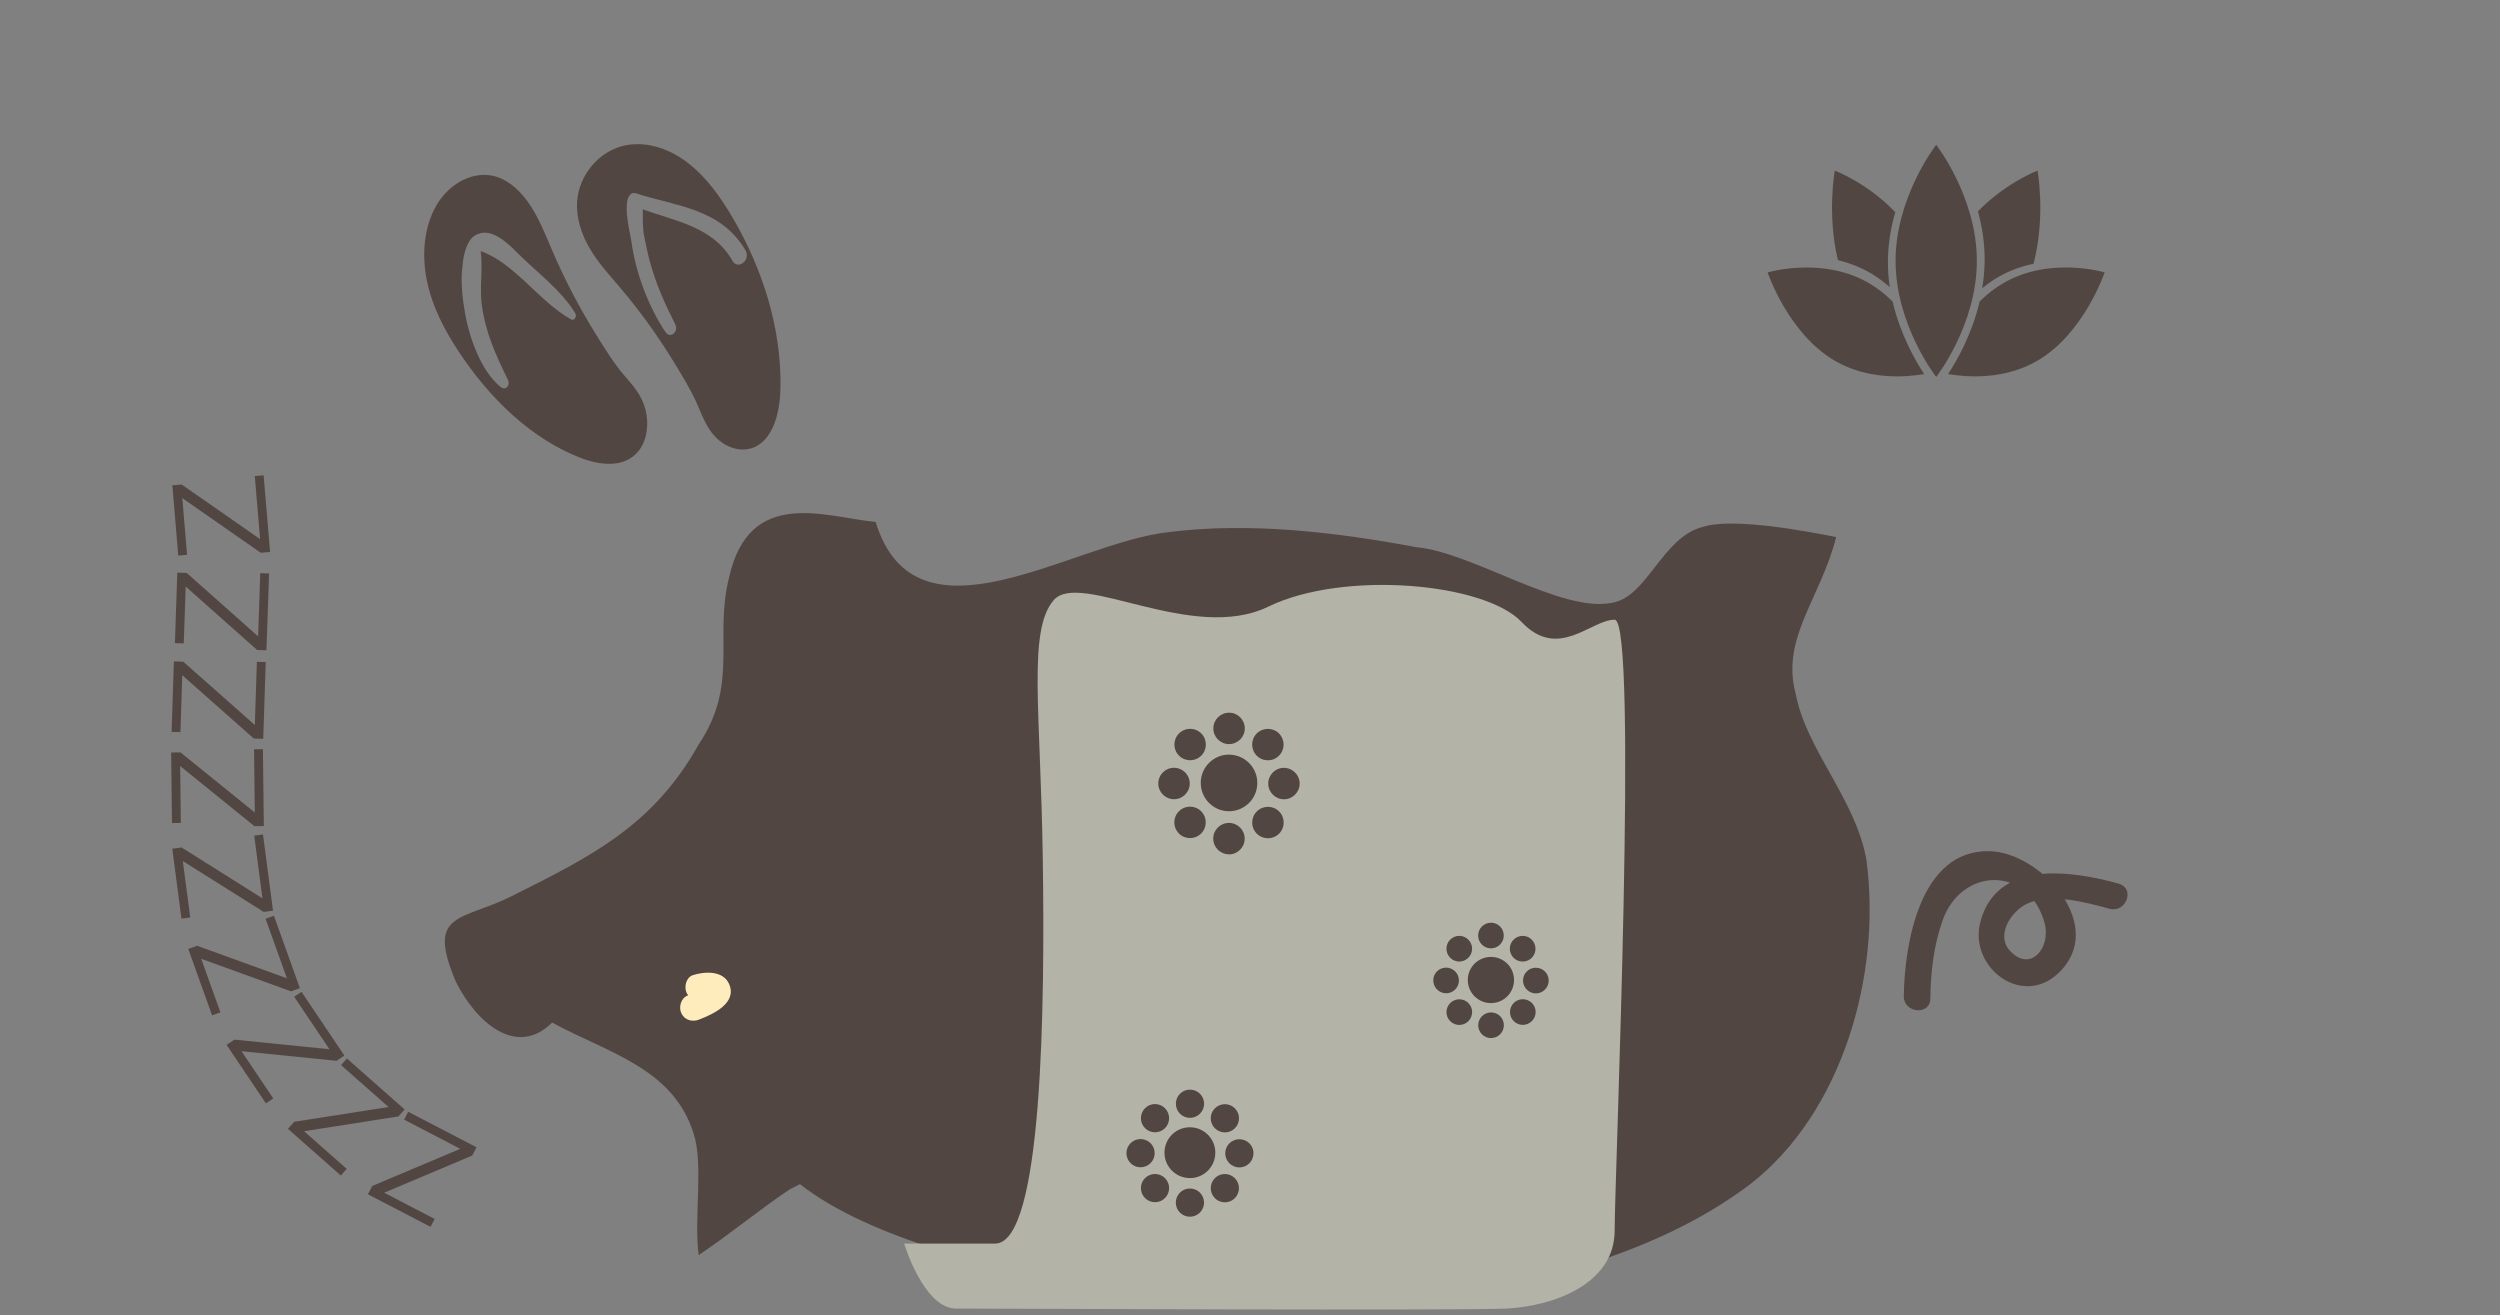 <?xml version="1.0" encoding="UTF-8" standalone="no"?>
<!DOCTYPE svg PUBLIC "-//W3C//DTD SVG 1.1//EN" "http://www.w3.org/Graphics/SVG/1.1/DTD/svg11.dtd">
<svg width="100%" height="100%" viewBox="0 0 441 232" version="1.1" xmlns="http://www.w3.org/2000/svg" xmlns:xlink="http://www.w3.org/1999/xlink" xml:space="preserve" style="fill-rule:evenodd;clip-rule:evenodd;stroke-linejoin:round;stroke-miterlimit:1.414;">
    <rect x="0" y="0" width="441" height="232" fill="#808080" stroke="none"/>
    <g transform="matrix(-1,-1.22465e-16,1.22465e-16,-1,450.324,301.031)">
        <path d="M311.02,91.225C316.375,87.655 321.722,83.197 327.072,79.635C327.966,85.872 326.184,95.685 327.966,101.035C331.531,112.628 343.126,115.3 352.934,120.653C359.178,114.413 366.309,120.653 369.878,127.791C375.228,140.281 368.988,138.491 360.068,142.951C345.8,150.081 335.1,155.431 327.072,169.711C319.942,180.411 324.397,188.441 321.722,199.141C318.156,215.191 304.778,209.841 295.862,208.951C288.725,185.771 261.084,205.381 244.14,207.171C229.87,208.961 214.712,207.171 200.44,204.501C190.634,203.611 174.956,192.911 166.037,194.691C159.797,195.591 157.122,206.281 149.984,208.071C144.634,209.861 130.884,207.181 126.424,206.291C129.1,195.601 136.231,188.461 133.559,178.651C131.769,168.841 122.859,159.921 121.069,149.221C118.389,128.711 125.519,104.631 141.569,92.151C170.999,69.851 223.619,67.171 258.389,74.311C273.549,76.991 296.739,82.341 309.219,92.151" style="fill:rgb(82,70,67);"/>
    </g>
    <g transform="matrix(-1,-1.22465e-16,1.22465e-16,-1,450.324,301.031)">
        <path d="M76.56,145.156C85.043,147.488 98.084,149.413 100.987,138.416C103.067,130.519 93.857,123.341 87.4,129.209C78.306,137.469 90.253,150.699 99.4,150.889C111.715,151.149 114.375,134.359 114.497,125.319C114.537,122.299 109.853,121.839 109.812,124.869C109.75,129.589 109.228,134.169 107.656,138.649C104.322,148.169 92.312,148.349 89.636,138.099C88.534,133.879 92.096,129.499 95.678,133.209C98.408,136.039 95.512,140.289 92.815,141.589C88.655,143.589 82.375,141.859 78.193,140.719C75.283,139.919 73.633,144.329 76.559,145.129" style="fill:rgb(82,70,67);fill-rule:nonzero;"/>
    </g>
    <g transform="matrix(-1,-1.22465e-16,1.22465e-16,-1,450.324,301.031)">
        <path d="M326.953,121.206C324.525,122.134 320.231,124.094 321.713,127.463C322.775,129.863 326.041,129.673 328.081,129.023C329.311,128.631 329.691,126.925 329.201,125.883C328.591,124.613 327.281,124.381 326.061,124.773C326.921,124.5 326.021,124.747 325.781,124.778C325.181,124.858 326.271,124.781 325.871,124.788C325.741,124.788 325.601,124.778 325.461,124.768C325.261,124.75 324.751,124.631 325.591,124.822C325.481,124.797 325.371,124.759 325.261,124.719C324.931,124.579 325.851,125.079 325.461,124.809C325.811,125.139 325.911,125.229 325.761,125.069C325.621,124.889 325.701,125.009 325.991,125.429C326.311,125.999 326.131,126.559 325.861,127.079C325.951,126.909 326.291,126.579 325.761,127.129C325.881,126.999 326.021,126.889 326.151,126.789C326.661,126.379 325.931,126.899 326.331,126.659C326.571,126.519 326.811,126.389 327.051,126.269C327.691,125.949 328.351,125.689 329.011,125.429C330.211,124.969 330.651,123.379 330.131,122.289C329.551,121.059 328.201,120.719 327.001,121.169" style="fill:rgb(255,236,188);fill-rule:nonzero;"/>
    </g>
    <g transform="matrix(-1,-1.22465e-16,1.22465e-16,-1,450.324,301.031)">
        <path d="M165.5,83.956C165.5,74.403 176.58,70.581 184.606,70.2C192.631,69.82 275.931,70.2 281.662,70.2C287.394,70.2 290.832,81.663 290.832,81.663L274.784,81.663C266.378,81.663 265.994,123.697 266.378,149.678C266.758,175.663 269.053,189.8 264.465,195.15C259.881,200.5 240.012,187.51 226.637,194.003C213.262,200.5 188.427,198.206 181.931,191.328C175.441,184.45 169.711,191.713 165.501,191.713C161.301,191.713 165.501,93.509 165.501,83.956M224.691,153.972C223.611,155.056 223.611,156.812 224.691,157.894C225.781,158.978 227.531,158.978 228.621,157.894C229.711,156.814 229.711,155.056 228.621,153.972C227.541,152.888 225.781,152.888 224.701,153.972M229.201,97.584C229.201,98.959 230.321,100.074 231.691,100.074C233.071,100.074 234.191,98.959 234.191,97.584C234.191,96.209 233.071,95.094 231.701,95.094C230.331,95.094 229.211,96.209 229.211,97.584M233.541,150.316C232.011,150.316 230.761,151.559 230.761,153.091C230.761,154.631 232.011,155.871 233.541,155.871C235.071,155.871 236.311,154.631 236.311,153.101C236.311,151.571 235.071,150.331 233.541,150.331M236.011,102.001C235.041,101.031 233.461,101.031 232.491,102.001C231.521,102.971 231.521,104.551 232.491,105.521C233.461,106.501 235.041,106.501 236.021,105.521C236.991,104.551 236.991,102.971 236.021,102.001M236.021,89.671C235.051,88.701 233.471,88.701 232.501,89.671C231.531,90.651 231.531,92.221 232.501,93.201C233.471,94.181 235.051,94.181 236.021,93.201C236.991,92.231 236.991,90.651 236.021,89.681M240.421,86.401C239.051,86.401 237.931,87.521 237.931,88.891C237.931,90.271 239.051,91.381 240.421,91.381C241.801,91.381 242.911,90.271 242.911,88.891C242.911,87.521 241.801,86.401 240.421,86.401M240.421,93.211C237.951,93.211 235.941,95.221 235.941,97.701C235.941,100.181 237.951,102.181 240.431,102.181C242.911,102.181 244.911,100.181 244.911,97.701C244.911,95.221 242.901,93.221 240.431,93.221M242.361,154.001C241.281,152.921 239.531,152.921 238.441,154.001C237.361,155.091 237.361,156.841 238.441,157.921C239.531,159.011 241.281,159.011 242.361,157.921C243.451,156.841 243.451,155.091 242.361,154.001M242.901,106.331C242.901,104.961 241.791,103.841 240.411,103.841C239.041,103.841 237.921,104.961 237.921,106.331C237.921,107.711 239.041,108.821 240.411,108.821C241.791,108.821 242.901,107.711 242.901,106.331M248.341,89.691C247.371,88.721 245.791,88.721 244.821,89.691C243.851,90.661 243.851,92.241 244.821,93.211C245.801,94.181 247.371,94.181 248.341,93.211C249.311,92.241 249.311,90.661 248.341,89.691M251.621,97.611C251.621,96.241 250.511,95.121 249.131,95.121C247.751,95.121 246.641,96.241 246.641,97.611C246.641,98.991 247.751,100.101 249.131,100.101C250.511,100.101 251.621,98.991 251.621,97.611M248.341,105.541C249.311,104.571 249.311,102.991 248.341,102.021C247.371,101.051 245.791,101.051 244.821,102.021C243.851,102.991 243.851,104.571 244.821,105.541C245.799,106.521 247.371,106.521 248.341,105.541M246,162.82C246,161.29 244.76,160.05 243.23,160.05C241.692,160.05 240.452,161.29 240.452,162.82C240.452,164.35 241.692,165.595 243.232,165.595C244.762,165.595 246.002,164.355 246.002,162.825M238.422,171.655C239.512,172.739 241.262,172.739 242.342,171.655C243.432,170.57 243.432,168.815 242.342,167.735C241.262,166.649 239.512,166.649 238.422,167.735C237.342,168.815 237.342,170.575 238.422,171.655M233.522,175.31C235.052,175.31 236.292,174.07 236.292,172.54C236.292,171.01 235.052,169.77 233.522,169.77C231.992,169.77 230.742,171.01 230.742,172.54C230.742,174.072 231.992,175.315 233.522,175.315M233.522,167.919C236.282,167.919 238.512,165.679 238.512,162.929C238.512,160.169 236.282,157.929 233.522,157.929C230.762,157.929 228.532,160.169 228.532,162.919C228.532,165.669 230.772,167.909 233.532,167.909M224.702,171.649C225.792,172.729 227.542,172.729 228.632,171.649C229.715,170.559 229.715,168.809 228.632,167.729C227.552,166.639 225.792,166.639 224.712,167.729C223.626,168.809 223.626,170.559 224.712,171.649M223.826,165.589C225.364,165.589 226.606,164.349 226.606,162.809C226.606,161.279 225.366,160.039 223.836,160.039C222.306,160.039 221.066,161.279 221.066,162.809C221.066,164.339 222.306,165.579 223.836,165.579M183.306,120.909C182.421,120.019 180.986,120.019 180.102,120.909C179.212,121.789 179.212,123.229 180.102,124.109C180.982,124.989 182.422,124.989 183.302,124.109C184.184,123.219 184.184,121.789 183.302,120.909M187.302,117.919C186.052,117.919 185.042,118.929 185.042,120.179C185.042,121.429 186.055,122.439 187.305,122.439C188.555,122.439 189.567,121.429 189.567,120.171C189.567,118.921 188.551,117.911 187.301,117.911M194.501,120.891C193.621,120.011 192.191,120.011 191.301,120.891C190.421,121.778 190.421,123.211 191.301,124.097C192.191,124.977 193.621,124.977 194.501,124.097C195.391,123.207 195.391,121.777 194.501,120.887M197.491,128.087C197.491,126.837 196.481,125.817 195.231,125.817C193.981,125.817 192.971,126.827 192.971,128.077C192.971,129.332 193.991,130.344 195.241,130.344C196.491,130.344 197.501,129.33 197.501,128.074M191.311,135.284C192.191,136.164 193.621,136.164 194.511,135.284C195.391,134.397 195.391,132.964 194.511,132.079C193.621,131.194 192.191,131.194 191.311,132.079C190.421,132.963 190.421,134.399 191.311,135.282M187.311,138.262C188.561,138.262 189.581,137.252 189.581,136.002C189.581,134.752 188.569,133.742 187.319,133.742C186.069,133.742 185.057,134.756 185.057,136.012C185.057,137.262 186.077,138.272 187.327,138.272M187.327,132.232C189.577,132.232 191.407,130.412 191.407,128.162C191.407,125.912 189.577,124.082 187.327,124.082C185.074,124.082 183.247,125.902 183.247,128.162C183.247,130.412 185.067,132.232 187.324,132.232M180.12,135.282C181.005,136.162 182.44,136.162 183.324,135.282C184.214,134.392 184.214,132.962 183.324,132.072C182.444,131.187 181.004,131.187 180.124,132.072C179.241,132.956 179.241,134.392 180.124,135.272M179.404,130.328C180.654,130.328 181.664,129.315 181.664,128.062C181.664,126.812 180.644,125.798 179.394,125.798C178.144,125.798 177.134,126.812 177.134,128.062C177.134,129.312 178.144,130.322 179.4,130.322" style="fill:rgb(179,179,168);fill-rule:nonzero;"/>
    </g>
    <g transform="matrix(0.713,0,0,0.816,66.024,-106.781)">
        <path d="M396.484,187.26C396.484,201.12 386.428,212.35 386.428,212.35C386.428,212.35 376.375,201.12 376.375,187.26C376.375,173.4 386.428,162.17 386.428,162.17C386.428,162.17 396.484,173.4 396.484,187.26M374.484,187.072C374.544,183.378 375.262,179.888 376.306,176.732C369.362,170.375 361.336,167.738 361.336,167.738C361.336,167.738 359.362,177.178 362.116,187.1C365.209,187.747 368.066,188.766 370.659,190.147C372.189,190.969 373.619,191.903 374.929,192.917C374.619,191.037 374.449,189.081 374.479,187.072M411.519,167.74C411.519,167.74 403.649,170.325 396.759,176.544C397.789,179.864 398.469,183.554 398.409,187.447C398.369,189.419 398.159,191.335 397.799,193.172C399.099,192.242 400.509,191.382 402.009,190.638C404.599,189.356 407.439,188.438 410.499,187.885C413.579,177.685 411.499,167.741 411.499,167.741M369.859,192.101C358.339,186.191 344.719,189.751 344.719,189.751C344.719,189.751 349.759,202.901 361.279,208.811C369.499,213.031 378.809,212.421 383.449,211.731C381.319,208.911 377.559,203.211 375.639,196.041C373.929,194.561 371.999,193.201 369.849,192.101M402.959,192.101C400.809,193.201 398.879,194.561 397.169,196.041C395.249,203.211 391.489,208.911 389.359,211.721C393.999,212.421 403.309,213.031 411.539,208.801C423.049,202.891 428.099,189.741 428.099,189.741C428.099,189.741 414.479,186.181 402.959,192.101M88.6,187.2C83.768,179.84 74.4,178.64 66.425,176.12C66.455,177.37 66.405,178.64 66.495,179.89C66.529,180.37 66.585,180.84 66.632,181.32C67.082,183.24 67.512,185.17 68.075,187.05C69.565,192.03 71.845,196.47 74.455,200.96C75.395,202.58 73.225,204.17 72.055,202.657C68.115,197.543 64.735,190.252 63.625,183.137C63.505,182.652 63.405,182.162 63.325,181.671C63.065,180.631 62.855,179.581 62.695,178.561C62.465,177.071 61.915,173.281 63.865,172.611C63.985,172.571 64.105,172.581 64.215,172.611C64.365,172.591 64.52,172.581 64.67,172.631C74.385,175.451 85.6,175.761 91.82,184.941C93.25,187.051 89.99,189.351 88.595,187.221M77.275,165.861C72.507,162.741 66.535,161.141 61.007,162.521C55.481,163.901 50.681,168.651 50.194,174.331C49.88,178.011 51.324,181.671 53.414,184.721C55.494,187.781 58.204,190.341 60.78,192.991C65.705,198.061 70.218,203.531 74.258,209.331C76.281,212.241 78.422,215.241 79.981,218.421C81.421,221.351 82.581,224.091 85.341,226.081C87.911,227.931 91.421,228.661 94.331,227.411C98.981,225.401 100.421,219.531 100.501,214.471C100.701,201.601 96.001,188.991 88.891,178.261C85.751,173.511 82.051,169.001 77.291,165.881M48.641,199.881C40.791,196.061 34.641,187.661 26.321,185.141C26.921,188.821 26.011,193.061 26.591,196.741C27.591,203.011 30.071,207.591 33.071,212.991C33.731,214.169 32.491,215.331 31.371,214.581C26.631,211.401 23.581,204.131 22.481,198.717C21.911,195.877 21.231,191.617 21.871,188.047C22.051,185.927 22.831,183.734 23.851,182.607C24.461,181.937 25.111,181.575 25.761,181.427C29.041,180.237 32.841,183.247 35.211,185.357C39.821,189.437 46.271,193.537 49.731,198.597C50.211,199.297 49.451,200.287 48.661,199.903M15.351,175.293C12.201,180.043 11.711,186.203 13.061,191.743C14.401,197.273 17.421,202.263 20.849,206.813C28.589,217.093 38.899,225.743 51.099,229.863C55.899,231.473 61.913,232.093 65.359,228.383C67.509,226.053 67.999,222.503 67.109,219.463C66.159,216.193 63.969,214.183 61.686,211.853C59.206,209.316 57.096,206.293 55.036,203.416C50.916,197.666 47.276,191.586 44.136,185.25C42.496,181.933 40.98,178.523 38.806,175.533C36.621,172.549 33.661,169.963 30.086,169.03C24.571,167.594 18.49,170.53 15.346,175.275" style="fill:rgb(82,70,67);fill-rule:nonzero;"/>
    </g>
    <g transform="matrix(0.913,-0.409,0.409,0.913,-71.638,64.571)">
        <path d="M85.727,189.33L84.429,190.36L67.579,189.992L73.809,197.852L72.579,198.824L64.849,189.078L66.143,188.048L82.983,188.416L76.053,179.673L77.279,178.703L85.706,189.33L85.727,189.33ZM76.88,178.058L75.374,178.744L59.119,174.324L63.269,183.454L61.839,184.102L56.699,172.78L58.209,172.094L74.459,176.514L69.839,166.358L71.259,165.711L76.869,178.061L76.88,178.058ZM71.06,165.056L69.43,165.336L54.825,156.94L56.525,166.826L54.985,167.091L52.878,154.841L54.51,154.561L69.113,162.961L67.223,151.971L68.763,151.711L71.061,165.079L71.06,165.056ZM68.758,151.003L67.108,150.876L55,139.162L54.23,149.164L52.673,149.044L53.628,136.644L55.278,136.77L67.385,148.484L68.241,137.361L69.801,137.481L68.761,151.011L68.758,151.003ZM70.02,136.596L68.434,136.122L59.084,122.11L56.214,131.72L54.716,131.274L58.276,119.357L59.864,119.831L69.212,133.851L72.406,123.161L73.903,123.611L70.02,136.601L70.02,136.596ZM74.644,122.316L73.124,121.656L65.506,106.632L61.513,115.834L60.08,115.212L65.03,103.802L66.55,104.462L74.168,119.485L78.608,109.251L80.042,109.881L74.644,122.321L74.644,122.316ZM80.83,108.236L79.34,107.511L72.39,92.171L67.997,101.191L66.592,100.511L72.04,89.331L73.53,90.061L80.48,105.411L85.365,95.381L86.77,96.066L80.83,108.256L80.83,108.236ZM87.744,94.23L86.256,93.503L79.336,78.145L74.926,87.155L73.522,86.467L78.992,75.297L80.479,76.025L87.399,91.383L92.299,81.363L93.699,82.051L87.729,94.231L87.744,94.23ZM95.408,78.66L93.845,78.113L85.163,63.677L81.843,73.144L80.37,72.627L84.485,60.89L86.048,61.438L94.728,75.873L98.42,65.345L99.895,65.862L95.408,78.662L95.408,78.66Z" style="fill:rgb(82,70,67);fill-rule:nonzero;"/>
    </g>
</svg>
